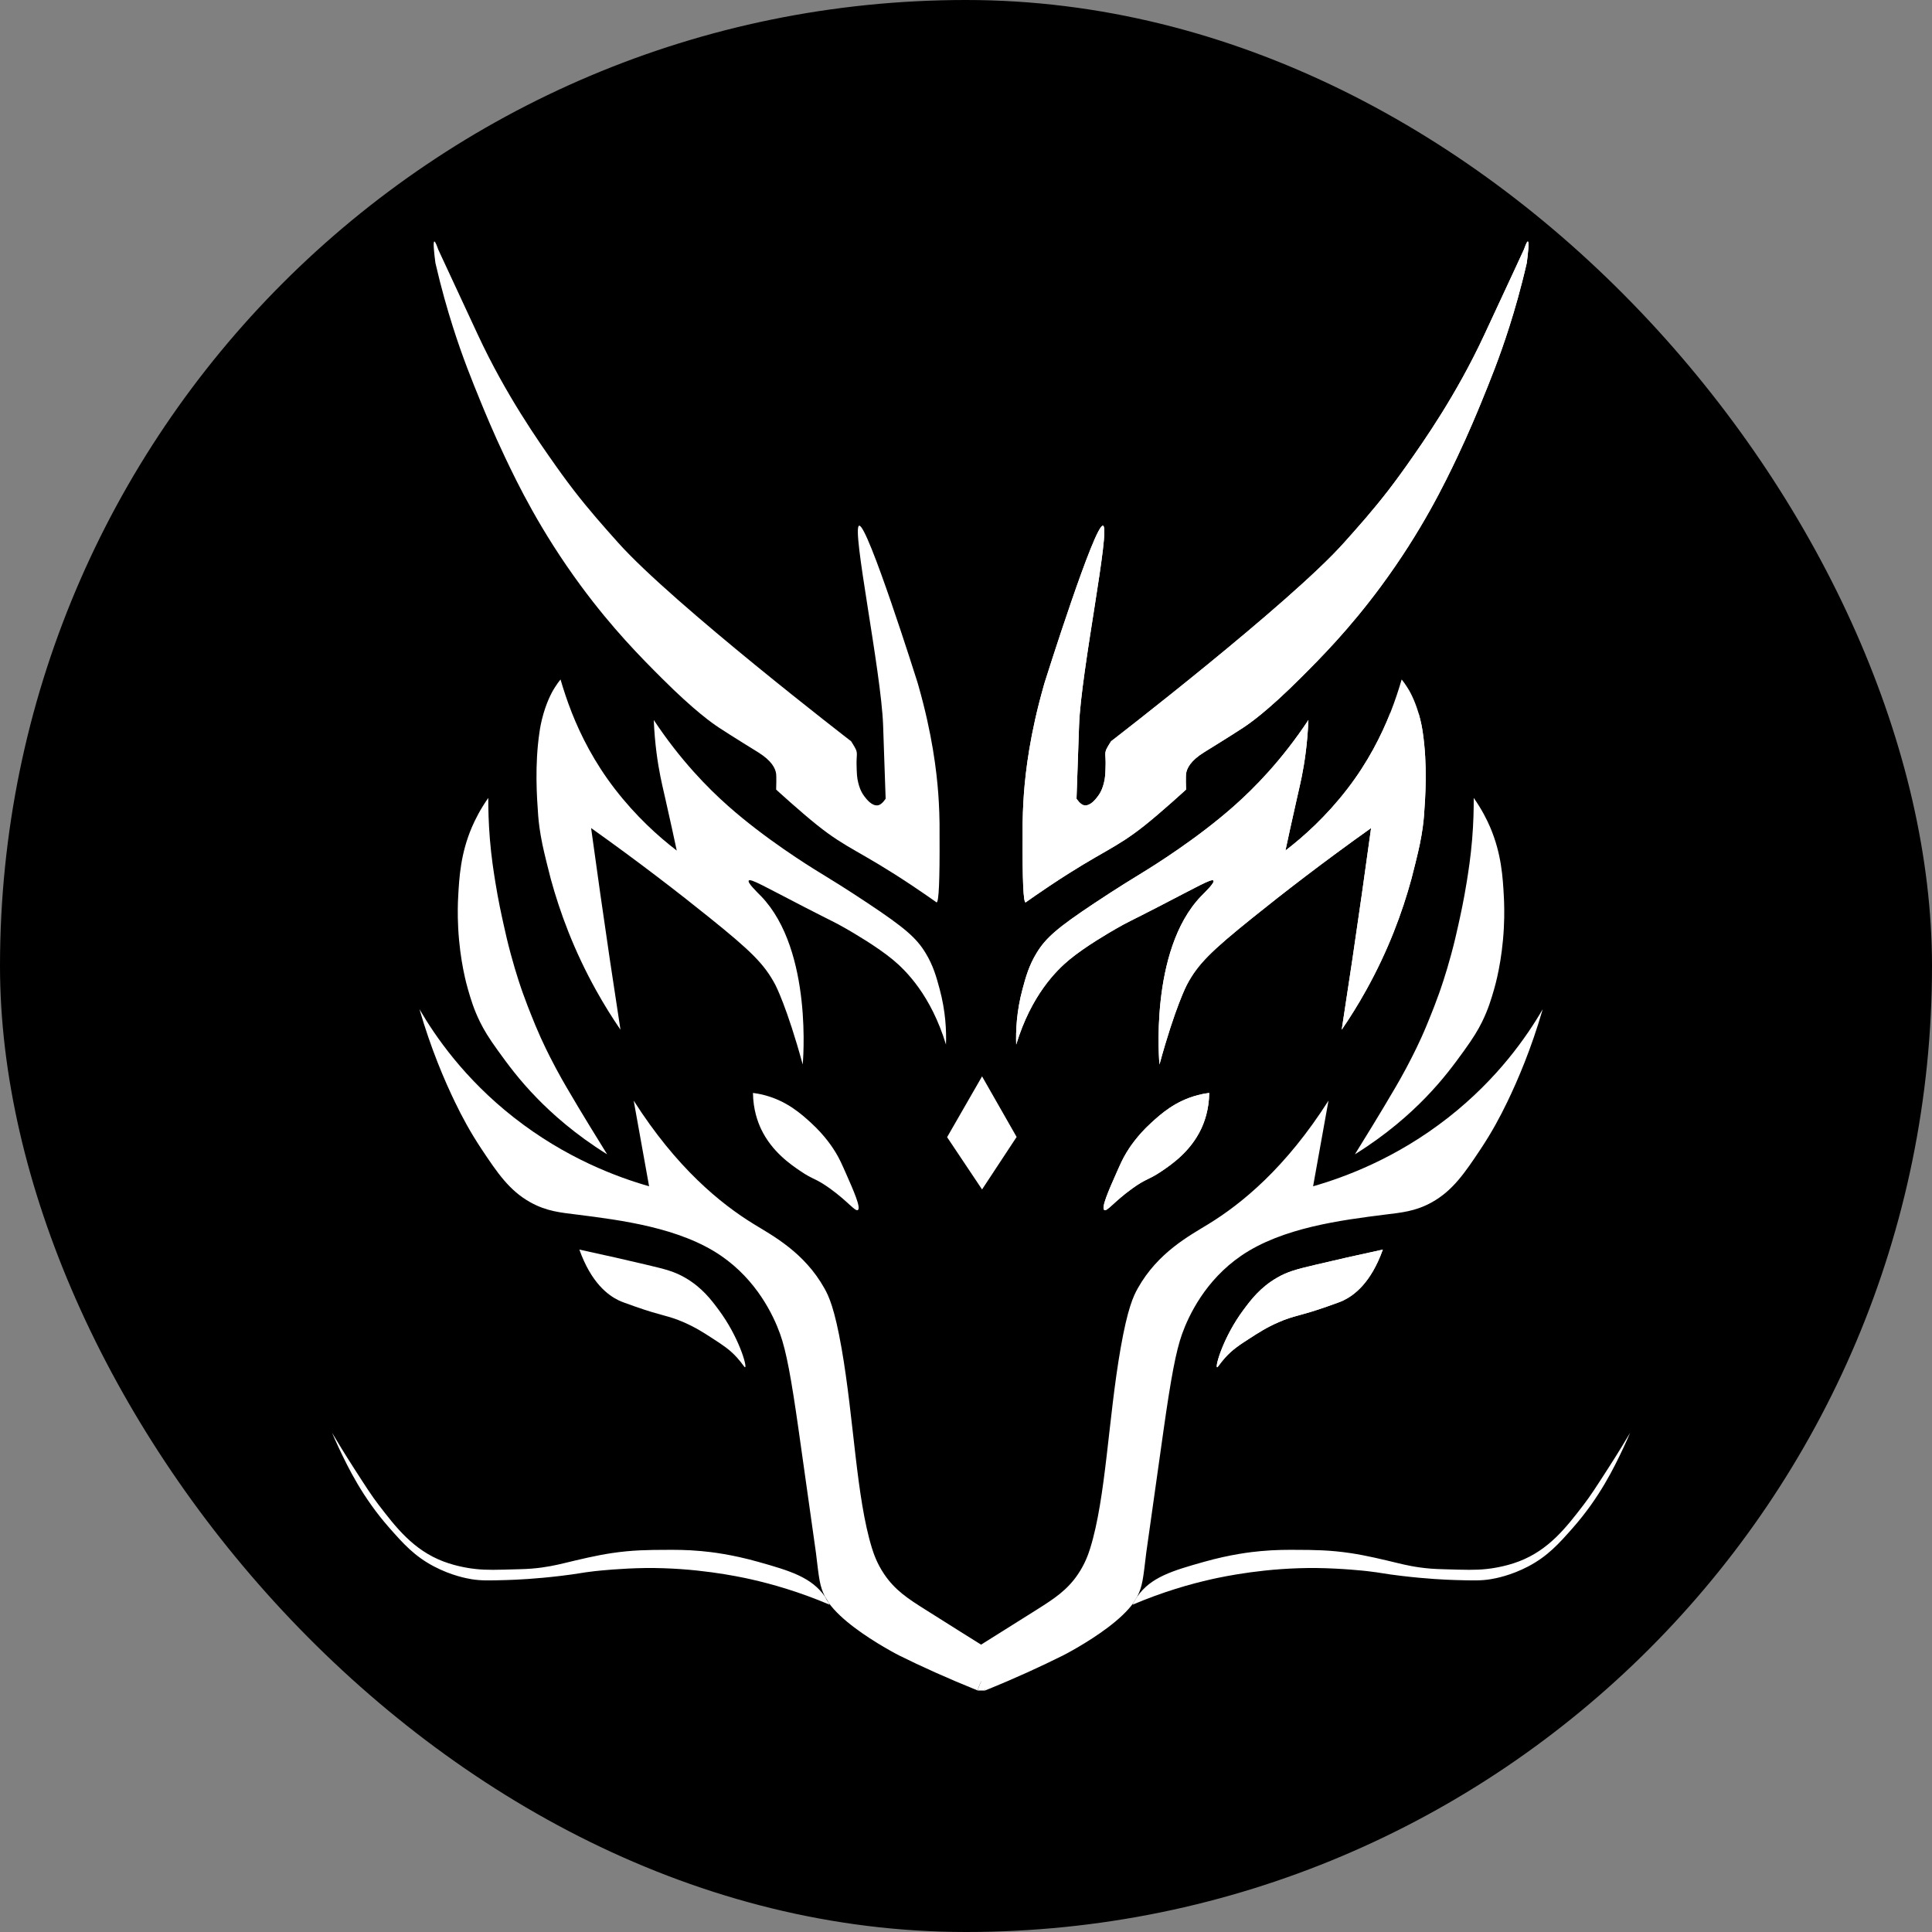 <svg width="64" height="64" viewBox="0 0 64 64" fill="none" xmlns="http://www.w3.org/2000/svg">
  <rect x="0" y="0" width="64" height="64" fill="#808080" stroke="none"/>
  <rect width="64" height="64" rx="32" fill="black" />
  <path
    d="M50.612 8C50.66 8.01 50.617 8.403 50.576 8.712C50.38 9.564 50.173 10.275 50.003 10.809C49.669 11.864 49.343 12.657 49.068 13.331C48.962 13.589 48.655 14.338 48.274 15.139C47.86 16.01 47.102 17.584 45.752 19.414C44.705 20.833 43.767 21.778 43.087 22.457C41.971 23.571 41.39 23.967 41.188 24.101C40.806 24.354 39.884 24.922 39.884 24.922C39.437 25.2 39.314 25.451 39.289 25.635C39.289 25.635 39.276 25.732 39.289 26.156C39.289 26.156 38.508 26.872 37.929 27.335C36.922 28.138 36.528 28.174 34.775 29.343C34.431 29.573 34.156 29.765 33.989 29.883C33.983 29.89 33.978 29.893 33.973 29.893C33.9 29.889 33.868 29.155 33.876 27.691C33.869 27.123 33.893 26.649 33.918 26.299C33.975 25.524 34.122 24.31 34.57 22.734C34.576 22.714 34.579 22.703 34.583 22.687C34.583 22.687 34.597 22.64 34.611 22.592C34.629 22.535 36.266 17.343 36.539 17.414C36.798 17.48 35.811 22.226 35.746 24.018C35.744 24.076 35.717 24.852 35.703 25.253C35.684 25.815 35.661 26.457 35.661 26.457C35.661 26.457 35.783 26.656 35.916 26.677C36.12 26.708 36.296 26.474 36.37 26.375C36.493 26.211 36.538 26.053 36.568 25.936C36.614 25.763 36.618 25.618 36.625 25.334C36.632 25.035 36.584 24.957 36.654 24.813C36.695 24.726 36.8 24.565 36.806 24.555C36.808 24.554 42.72 19.998 44.526 17.974C45.005 17.438 45.479 16.906 45.998 16.234C46.047 16.172 46.303 15.836 46.602 15.413C47.157 14.625 48.237 13.094 49.167 11.097C50.041 9.218 50.479 8.279 50.484 8.261C50.503 8.208 50.576 7.993 50.612 8Z"
    fill="white" />
  <path
    d="M46.744 29.16C46.742 29.169 46.74 29.177 46.738 29.182C46.739 29.177 46.741 29.169 46.744 29.16Z"
    fill="white" />
  <path
    d="M46.736 29.19C46.736 29.191 46.735 29.192 46.735 29.193C46.735 29.192 46.735 29.191 46.736 29.19Z"
    fill="white" />
  <path
    d="M46.754 29.119C46.456 30.213 45.991 31.483 45.248 32.815C44.988 33.283 44.717 33.715 44.446 34.111C44.565 33.337 44.683 32.561 44.799 31.782C45.016 30.32 45.221 28.87 45.419 27.43C43.82 28.568 42.507 29.585 41.507 30.39C40.117 31.508 39.679 31.936 39.315 32.626C39.315 32.626 38.93 33.356 38.409 35.263C38.409 35.263 38.053 31.495 39.785 29.691C39.931 29.541 40.249 29.238 40.196 29.17C40.138 29.094 39.668 29.37 38.354 30.047C37.397 30.54 37.355 30.543 36.979 30.76C36.762 30.885 35.959 31.349 35.427 31.788C34.989 32.15 34.16 32.971 33.663 34.603C33.648 34.162 33.67 33.51 33.876 32.753C33.98 32.368 34.083 31.99 34.338 31.571C34.64 31.072 35.025 30.735 36.257 29.917C37.022 29.409 37.531 29.099 37.872 28.89C38.198 28.69 39.659 27.784 40.89 26.69C41.552 26.103 42.458 25.187 43.343 23.851C43.31 24.654 43.21 25.288 43.123 25.724C43.081 25.934 43.048 26.068 42.956 26.477C42.79 27.206 42.664 27.793 42.582 28.176C43.192 27.708 43.932 27.043 44.632 26.135C45.313 25.252 45.755 24.371 46.056 23.614L46.059 23.615C46.073 23.616 46.087 23.619 46.101 23.621C46.1 23.644 46.102 23.667 46.109 23.687C46.151 23.813 46.265 23.864 46.394 23.844C46.57 23.816 46.734 23.74 46.893 23.665C46.925 23.65 46.931 23.663 46.964 23.648L46.996 23.639C47.077 23.914 47.112 24.134 47.13 24.255C47.292 25.352 47.216 26.409 47.173 27.006C47.155 27.243 47.115 27.568 47.033 27.967C46.977 28.248 46.804 28.93 46.75 29.136C46.751 29.131 46.752 29.126 46.754 29.119Z"
    fill="white" />
  <path
    d="M40.316 45.291C40.249 45.259 40.527 44.288 41.186 43.399C41.443 43.052 41.747 42.651 42.294 42.332C42.651 42.123 42.943 42.048 43.569 41.9C44.224 41.745 44.975 41.573 45.808 41.394C45.412 42.503 44.853 42.909 44.499 43.08C44.417 43.12 44.269 43.172 43.973 43.277C43.043 43.605 42.885 43.569 42.351 43.802C41.962 43.971 41.69 44.147 41.41 44.328C41.051 44.559 40.827 44.706 40.586 44.972C40.399 45.179 40.342 45.303 40.316 45.291Z"
    fill="white" />
  <path
    d="M40.057 36.205C40.05 36.761 39.899 37.165 39.787 37.403C39.429 38.154 38.806 38.576 38.482 38.796C38.051 39.089 37.98 39.029 37.504 39.373C36.912 39.798 36.673 40.141 36.582 40.084C36.471 40.015 36.73 39.427 36.979 38.865C37.119 38.549 37.189 38.391 37.311 38.188C37.405 38.031 37.665 37.623 38.134 37.196C38.45 36.908 38.93 36.469 39.686 36.276C39.839 36.236 39.968 36.216 40.057 36.205Z"
    fill="white" />
  <path
    d="M37.673 52.889C37.64 52.957 37.598 53.025 37.55 53.093C37.58 53.035 37.62 52.965 37.673 52.889Z"
    fill="white" />
  <path
    d="M49.362 27.399C49.737 28.276 49.784 29.059 49.819 29.742C49.826 29.885 49.842 30.256 49.817 30.737C49.76 31.84 49.536 32.624 49.49 32.784C49.399 33.094 49.302 33.432 49.093 33.855C48.961 34.122 48.807 34.378 48.499 34.805C48.182 35.243 47.803 35.765 47.208 36.376C46.703 36.895 45.942 37.58 44.883 38.238C45.106 37.879 45.744 36.849 46.235 36.005C46.323 35.853 46.443 35.645 46.588 35.373C46.861 34.86 47.038 34.474 47.084 34.371C47.218 34.075 47.309 33.847 47.393 33.637C47.462 33.464 47.559 33.224 47.666 32.922C47.715 32.786 47.891 32.289 48.076 31.602C48.181 31.213 48.247 30.922 48.31 30.636C48.383 30.307 48.488 29.834 48.588 29.211C48.644 28.858 48.717 28.403 48.767 27.799C48.811 27.259 48.821 26.794 48.819 26.432C49.089 26.815 49.257 27.155 49.362 27.399Z"
    fill="white" />
  <path
    d="M46.75 29.136C46.751 29.131 46.752 29.126 46.754 29.119C46.456 30.213 45.991 31.483 45.248 32.815C44.988 33.283 44.717 33.715 44.446 34.111C44.565 33.337 44.683 32.561 44.799 31.782C45.016 30.32 45.221 28.87 45.419 27.43C43.82 28.568 42.507 29.585 41.507 30.39C40.117 31.508 39.679 31.936 39.315 32.626C39.315 32.626 38.93 33.356 38.409 35.263C38.409 35.263 38.053 31.495 39.785 29.691C39.931 29.541 40.249 29.238 40.196 29.17C40.138 29.094 39.668 29.37 38.354 30.047C37.397 30.54 37.355 30.543 36.979 30.76C36.762 30.885 35.959 31.349 35.427 31.788C34.989 32.15 34.16 32.971 33.663 34.603C33.648 34.162 33.67 33.51 33.876 32.753C33.98 32.368 34.083 31.99 34.338 31.571C34.64 31.072 35.025 30.735 36.257 29.917C37.022 29.409 37.531 29.099 37.872 28.89C38.198 28.69 39.659 27.784 40.89 26.69C41.552 26.103 42.458 25.187 43.343 23.851C43.31 24.654 43.21 25.288 43.123 25.724C43.081 25.934 43.048 26.068 42.956 26.477C42.79 27.206 42.664 27.793 42.582 28.176C43.192 27.708 43.932 27.043 44.632 26.135C45.313 25.252 45.755 24.371 46.056 23.614C46.218 23.202 46.339 22.827 46.432 22.508C46.483 22.571 46.551 22.661 46.622 22.775C46.676 22.859 46.849 23.142 46.99 23.619C46.992 23.625 46.994 23.633 46.996 23.639C47.077 23.914 47.112 24.134 47.13 24.255C47.292 25.352 47.216 26.409 47.173 27.006C47.155 27.243 47.115 27.568 47.033 27.967C46.977 28.248 46.804 28.93 46.75 29.136Z"
    fill="white" />
  <path d="M46.738 29.182C46.739 29.177 46.741 29.169 46.744 29.16L46.738 29.182Z" fill="white" />
  <path
    d="M46.734 29.196C46.734 29.196 46.734 29.195 46.735 29.194C46.735 29.193 46.735 29.193 46.735 29.193C46.735 29.192 46.735 29.191 46.736 29.19"
    fill="white" />
  <path d="M46.736 29.19C46.736 29.191 46.735 29.192 46.735 29.193L46.736 29.19Z" fill="white" />
  <path
    d="M46.736 29.19C46.736 29.189 46.737 29.187 46.737 29.186V29.186C46.738 29.185 46.738 29.184 46.738 29.182"
    fill="white" />
  <path d="M46.744 29.16C46.742 29.169 46.74 29.177 46.738 29.182L46.744 29.16Z" fill="white" />
  <path
    d="M37.311 38.188C37.405 38.031 37.665 37.623 38.134 37.196C38.45 36.908 38.93 36.469 39.686 36.276C39.839 36.236 39.968 36.216 40.057 36.205C40.05 36.761 39.899 37.165 39.787 37.403C39.429 38.154 38.806 38.576 38.482 38.796C38.051 39.089 37.98 39.029 37.504 39.373C36.912 39.798 36.673 40.141 36.582 40.084C36.471 40.015 36.73 39.427 36.979 38.865C37.119 38.549 37.189 38.391 37.311 38.188Z"
    fill="white" />
  <path
    d="M41.186 43.399C41.443 43.052 41.747 42.651 42.294 42.332C42.651 42.123 42.943 42.048 43.569 41.9C44.224 41.745 44.975 41.573 45.808 41.394C45.412 42.503 44.853 42.909 44.499 43.08C44.417 43.12 44.269 43.172 43.973 43.277C43.043 43.605 42.885 43.569 42.351 43.802C41.962 43.971 41.69 44.147 41.41 44.328C41.051 44.559 40.827 44.706 40.586 44.972C40.399 45.179 40.342 45.303 40.316 45.291C40.249 45.259 40.527 44.288 41.186 43.399Z"
    fill="white" />
  <path
    d="M37.55 53.093C37.537 53.117 37.526 53.139 37.517 53.158C38.523 52.73 39.427 52.473 40.139 52.313C40.581 52.215 41.964 51.925 43.626 51.943C44.455 51.953 45.211 52.037 45.296 52.046C45.801 52.105 45.814 52.131 46.432 52.204C47.274 52.304 47.879 52.331 48.218 52.341C48.784 52.357 49.067 52.365 49.38 52.313C49.534 52.288 50.047 52.194 50.626 51.889C51.268 51.551 51.636 51.141 52.1 50.615C52.994 49.601 53.47 48.611 53.773 47.97C53.872 47.759 53.949 47.583 54 47.463C53.832 47.746 53.587 48.153 53.276 48.635C52.88 49.25 52.682 49.558 52.458 49.849C51.888 50.592 51.311 51.344 50.315 51.724C49.832 51.908 49.358 51.964 49.236 51.976C48.879 52.015 48.535 52.004 47.848 51.984C47.637 51.977 47.527 51.974 47.395 51.963C46.887 51.923 46.516 51.83 46.321 51.784C45.782 51.654 45.266 51.529 44.745 51.45C44.053 51.345 43.493 51.343 42.974 51.341C42.635 51.339 42.256 51.337 41.769 51.382C41.447 51.411 40.768 51.489 39.884 51.738C38.837 52.033 38.12 52.245 37.673 52.889C37.62 52.965 37.58 53.035 37.55 53.093Z"
    fill="white" />
  <path
    d="M36.806 24.555C36.8 24.565 36.695 24.726 36.654 24.813C36.584 24.957 36.632 25.035 36.625 25.334C36.618 25.618 36.614 25.763 36.568 25.936C36.538 26.053 36.493 26.211 36.37 26.375C36.296 26.474 36.12 26.708 35.916 26.677C35.783 26.656 35.661 26.457 35.661 26.457C35.661 26.457 35.684 25.815 35.703 25.253C35.717 24.852 35.744 24.076 35.746 24.018C35.811 22.226 36.798 17.48 36.539 17.414C36.266 17.343 34.629 22.535 34.611 22.592C34.597 22.64 34.583 22.687 34.583 22.687C34.579 22.703 34.576 22.714 34.57 22.734C34.122 24.31 33.975 25.524 33.918 26.299C33.893 26.649 33.869 27.123 33.876 27.691C33.868 29.155 33.9 29.889 33.973 29.893C33.978 29.893 33.983 29.89 33.989 29.883C34.156 29.765 34.431 29.573 34.775 29.343C36.528 28.174 36.922 28.138 37.929 27.335C38.508 26.872 39.289 26.156 39.289 26.156C39.276 25.732 39.289 25.635 39.289 25.635C39.314 25.451 39.437 25.2 39.884 24.922C39.884 24.922 40.806 24.354 41.188 24.101C41.39 23.967 41.971 23.571 43.087 22.457C43.767 21.778 44.705 20.833 45.752 19.414C47.102 17.584 47.86 16.01 48.274 15.139C48.655 14.338 48.962 13.589 49.068 13.331C49.343 12.657 49.669 11.864 50.003 10.809C50.173 10.275 50.38 9.564 50.576 8.712C50.617 8.403 50.66 8.01 50.612 8C50.576 7.993 50.503 8.208 50.484 8.261C50.479 8.279 50.041 9.218 49.167 11.097C48.237 13.094 47.157 14.625 46.602 15.413C46.303 15.836 46.047 16.172 45.998 16.234C45.479 16.906 45.005 17.438 44.526 17.974C42.72 19.998 36.808 24.554 36.806 24.555Z"
    fill="white" />
  <path
    d="M32.197 54.671C32.826 54.279 33.454 53.883 34.288 53.358L34.357 53.314C34.911 52.964 35.356 52.678 35.718 52.135C35.95 51.788 36.056 51.474 36.115 51.286C36.637 49.601 36.711 47.009 37.121 44.667C37.354 43.336 37.548 42.931 37.688 42.681C38.356 41.484 39.41 40.931 40.031 40.549C41.129 39.876 42.587 38.691 44.008 36.46L44.008 36.461C43.838 37.406 43.669 38.351 43.498 39.297C44.543 38.998 46.253 38.371 47.978 37.018C49.616 35.733 50.581 34.332 51.105 33.43C50.724 34.743 50.281 35.779 49.925 36.515C49.693 36.996 49.424 37.498 49.054 38.056C48.523 38.855 48.127 39.438 47.438 39.824C46.886 40.133 46.408 40.169 45.886 40.235L45.885 40.235C44.431 40.419 42.479 40.665 41.116 41.598C39.931 42.41 39.381 43.568 39.157 44.192C38.955 44.76 38.791 45.632 38.54 47.404C37.985 51.327 37.971 51.437 37.971 51.437C37.866 52.307 37.85 52.533 37.673 52.889C37.62 52.965 37.58 53.035 37.55 53.093C37.147 53.663 36.286 54.226 35.728 54.554C35.423 54.734 35.208 54.842 35.208 54.842C34.494 55.197 33.644 55.591 32.631 56C32.631 55.865 32.399 55.552 32.399 55.552C32.399 55.552 31.915 54.847 32.197 54.671Z"
    fill="white" />
  <path
    d="M18.247 29.123C18.248 29.128 18.249 29.132 18.25 29.136C18.196 28.93 18.023 28.248 17.967 27.967C17.884 27.568 17.845 27.243 17.827 27.006L17.827 27.002C17.784 26.404 17.709 25.349 17.871 24.255C17.888 24.134 17.923 23.914 18.004 23.639C18.004 23.639 18.008 23.625 18.01 23.619C18.151 23.142 18.324 22.859 18.378 22.775C18.449 22.661 18.517 22.571 18.568 22.508C18.661 22.827 18.782 23.202 18.944 23.614C19.244 24.371 19.687 25.252 20.368 26.135C21.068 27.043 21.808 27.708 22.418 28.176C22.336 27.793 22.21 27.206 22.044 26.477C21.951 26.068 21.919 25.934 21.877 25.724C21.79 25.288 21.69 24.654 21.657 23.851C22.542 25.187 23.448 26.103 24.11 26.69C25.341 27.784 26.802 28.69 27.128 28.89L27.163 28.911C27.503 29.119 28.004 29.425 28.743 29.917C29.975 30.735 30.36 31.072 30.662 31.571C30.917 31.99 31.02 32.368 31.124 32.753C31.33 33.51 31.352 34.162 31.337 34.603C30.84 32.971 30.011 32.15 29.573 31.788C29.045 31.352 28.25 30.892 28.026 30.762L28.021 30.76C27.645 30.543 27.603 30.54 26.646 30.047C25.332 29.37 24.863 29.094 24.804 29.17C24.751 29.238 25.069 29.541 25.215 29.691C26.948 31.495 26.591 35.263 26.591 35.263C26.07 33.356 25.685 32.626 25.685 32.626C25.32 31.936 24.883 31.508 23.493 30.39C22.493 29.585 21.18 28.568 19.581 27.43C19.779 28.87 19.984 30.32 20.201 31.782C20.317 32.561 20.435 33.337 20.554 34.111C20.283 33.715 20.012 33.283 19.752 32.815C19.01 31.485 18.546 30.216 18.247 29.123Z"
    fill="white" />
  <path
    d="M28.194 24.555C28.2 24.565 28.305 24.726 28.346 24.813C28.416 24.957 28.368 25.035 28.375 25.334C28.382 25.618 28.386 25.763 28.432 25.936C28.462 26.053 28.507 26.211 28.63 26.375C28.704 26.474 28.881 26.708 29.084 26.677C29.217 26.656 29.338 26.457 29.338 26.457L29.29 25.071C29.276 24.653 29.256 24.068 29.254 24.018C29.189 22.226 28.202 17.48 28.46 17.414C28.734 17.343 30.371 22.535 30.389 22.592L30.417 22.687C30.421 22.703 30.424 22.714 30.43 22.734C30.878 24.31 31.025 25.524 31.082 26.299C31.107 26.649 31.131 27.123 31.124 27.691C31.132 29.155 31.1 29.889 31.027 29.893C31.022 29.893 31.017 29.89 31.011 29.883C30.844 29.765 30.569 29.573 30.225 29.343C28.472 28.174 28.078 28.138 27.071 27.335C26.492 26.872 25.711 26.156 25.711 26.156C25.724 25.732 25.711 25.635 25.711 25.635C25.686 25.451 25.563 25.2 25.116 24.922C25.116 24.922 24.194 24.354 23.812 24.101C23.61 23.967 23.029 23.571 21.913 22.457C21.233 21.778 20.295 20.833 19.248 19.414C17.898 17.584 17.14 16.01 16.726 15.139C16.345 14.338 16.038 13.589 15.932 13.331L15.918 13.296C15.645 12.629 15.325 11.846 14.997 10.809C14.827 10.275 14.62 9.564 14.424 8.712C14.383 8.403 14.34 8.01 14.387 8C14.424 7.993 14.497 8.208 14.515 8.261C14.521 8.279 14.959 9.218 15.833 11.097C16.761 13.09 17.838 14.619 18.395 15.408L18.398 15.413C18.697 15.836 18.953 16.172 19.002 16.234C19.519 16.904 19.992 17.434 20.469 17.968L20.474 17.974C22.28 19.998 28.192 24.554 28.194 24.555Z"
    fill="white" />
  <path
    d="M30.713 53.358C31.547 53.884 32.174 54.279 32.803 54.671C33.035 54.805 32.631 55.462 32.631 55.462C32.631 55.462 32.408 55.848 32.389 56C31.376 55.591 30.506 55.197 29.792 54.842C29.792 54.842 29.577 54.734 29.272 54.554C28.714 54.226 27.853 53.663 27.45 53.093C27.42 53.035 27.38 52.965 27.327 52.889C27.15 52.533 27.134 52.307 27.029 51.437C27.029 51.437 27.015 51.327 26.46 47.404C26.209 45.632 26.046 44.76 25.843 44.192C25.619 43.568 25.069 42.41 23.884 41.598C22.521 40.665 20.569 40.419 19.115 40.235L19.114 40.235C18.592 40.169 18.114 40.133 17.562 39.824C16.873 39.438 16.477 38.855 15.946 38.056C15.576 37.498 15.307 36.996 15.075 36.515C14.719 35.779 14.276 34.743 13.895 33.43C14.419 34.332 15.384 35.733 17.022 37.018C18.747 38.371 20.457 38.998 21.502 39.297C21.331 38.351 21.162 37.405 20.992 36.46C22.413 38.691 23.872 39.876 24.969 40.549C25.59 40.931 26.644 41.484 27.312 42.681C27.452 42.931 27.646 43.336 27.879 44.667C28.289 47.009 28.363 49.601 28.885 51.286C28.944 51.474 29.05 51.788 29.282 52.135C29.644 52.678 30.088 52.964 30.643 53.314L30.713 53.358Z"
    fill="white" />
  <path
    d="M23.814 43.399C23.557 43.052 23.253 42.651 22.706 42.332C22.349 42.123 22.057 42.048 21.43 41.9C20.776 41.745 20.025 41.573 19.192 41.394C19.588 42.503 20.146 42.909 20.501 43.08C20.583 43.12 20.732 43.172 21.027 43.277C21.957 43.605 22.115 43.569 22.649 43.802C23.038 43.971 23.31 44.147 23.59 44.328L23.59 44.328C23.948 44.559 24.173 44.706 24.414 44.972C24.601 45.179 24.658 45.303 24.684 45.291C24.751 45.259 24.473 44.288 23.814 43.399Z"
    fill="white" />
  <path
    d="M27.689 38.188C27.595 38.031 27.335 37.623 26.866 37.196L26.864 37.193C26.547 36.906 26.068 36.469 25.314 36.276C25.161 36.236 25.032 36.216 24.943 36.205C24.95 36.761 25.101 37.165 25.213 37.403C25.57 38.152 26.191 38.574 26.516 38.795L26.518 38.796C26.948 39.089 27.02 39.029 27.496 39.373C28.088 39.798 28.327 40.141 28.418 40.084C28.529 40.015 28.27 39.427 28.021 38.865C27.881 38.549 27.811 38.391 27.689 38.188Z"
    fill="white" />
  <path
    d="M27.327 52.889C27.36 52.957 27.402 53.025 27.45 53.093C27.463 53.117 27.474 53.139 27.483 53.158C26.477 52.73 25.573 52.473 24.861 52.313C24.419 52.215 23.036 51.925 21.374 51.943C20.575 51.953 19.843 52.032 19.716 52.045L19.704 52.046C19.199 52.105 19.186 52.131 18.568 52.204C17.726 52.304 17.122 52.331 16.782 52.341L16.782 52.341C16.216 52.357 15.933 52.365 15.62 52.313C15.466 52.288 14.953 52.194 14.374 51.889C13.732 51.551 13.364 51.141 12.9 50.615C12.006 49.601 11.53 48.611 11.227 47.97C11.128 47.759 11.051 47.583 11 47.463C11.168 47.746 11.414 48.153 11.724 48.635L11.728 48.641C12.121 49.252 12.319 49.559 12.542 49.849L12.542 49.849C13.112 50.592 13.69 51.345 14.685 51.724C15.168 51.908 15.642 51.964 15.764 51.976C16.118 52.015 16.459 52.004 17.134 51.984L17.152 51.984C17.363 51.977 17.473 51.974 17.605 51.963C18.094 51.924 18.455 51.837 18.656 51.789L18.679 51.784C19.218 51.654 19.734 51.529 20.255 51.45C20.947 51.345 21.506 51.343 22.026 51.341C22.365 51.339 22.744 51.337 23.231 51.382C23.553 51.411 24.232 51.489 25.116 51.738C26.163 52.033 26.88 52.245 27.327 52.889Z"
    fill="white" />
  <path d="M32.389 56C32.408 55.848 32.631 55.462 32.631 55.462V56H32.389Z" fill="white" />
  <path
    d="M15.633 27.399C15.258 28.276 15.211 29.059 15.176 29.742C15.168 29.885 15.153 30.256 15.178 30.737C15.235 31.84 15.459 32.624 15.505 32.784C15.596 33.094 15.693 33.432 15.902 33.855C16.034 34.122 16.187 34.378 16.496 34.805C16.813 35.243 17.191 35.765 17.787 36.376C18.292 36.895 19.053 37.58 20.112 38.238C19.889 37.879 19.25 36.849 18.76 36.005C18.672 35.853 18.551 35.645 18.407 35.373C18.133 34.86 17.957 34.474 17.911 34.371C17.777 34.075 17.686 33.847 17.602 33.637C17.533 33.464 17.436 33.224 17.329 32.922C17.279 32.786 17.104 32.289 16.919 31.602C16.814 31.213 16.748 30.922 16.685 30.636C16.612 30.307 16.507 29.834 16.407 29.211C16.351 28.858 16.278 28.403 16.228 27.799C16.184 27.259 16.174 26.794 16.175 26.432C15.906 26.815 15.738 27.155 15.633 27.399Z"
    fill="white" />
  <path
    d="M32.532 39.402C32.914 38.822 33.295 38.242 33.677 37.663C33.295 36.994 32.914 36.324 32.532 35.656C32.146 36.327 31.759 36.998 31.374 37.67C31.759 38.247 32.146 38.825 32.532 39.402Z"
    fill="white" />
</svg>
